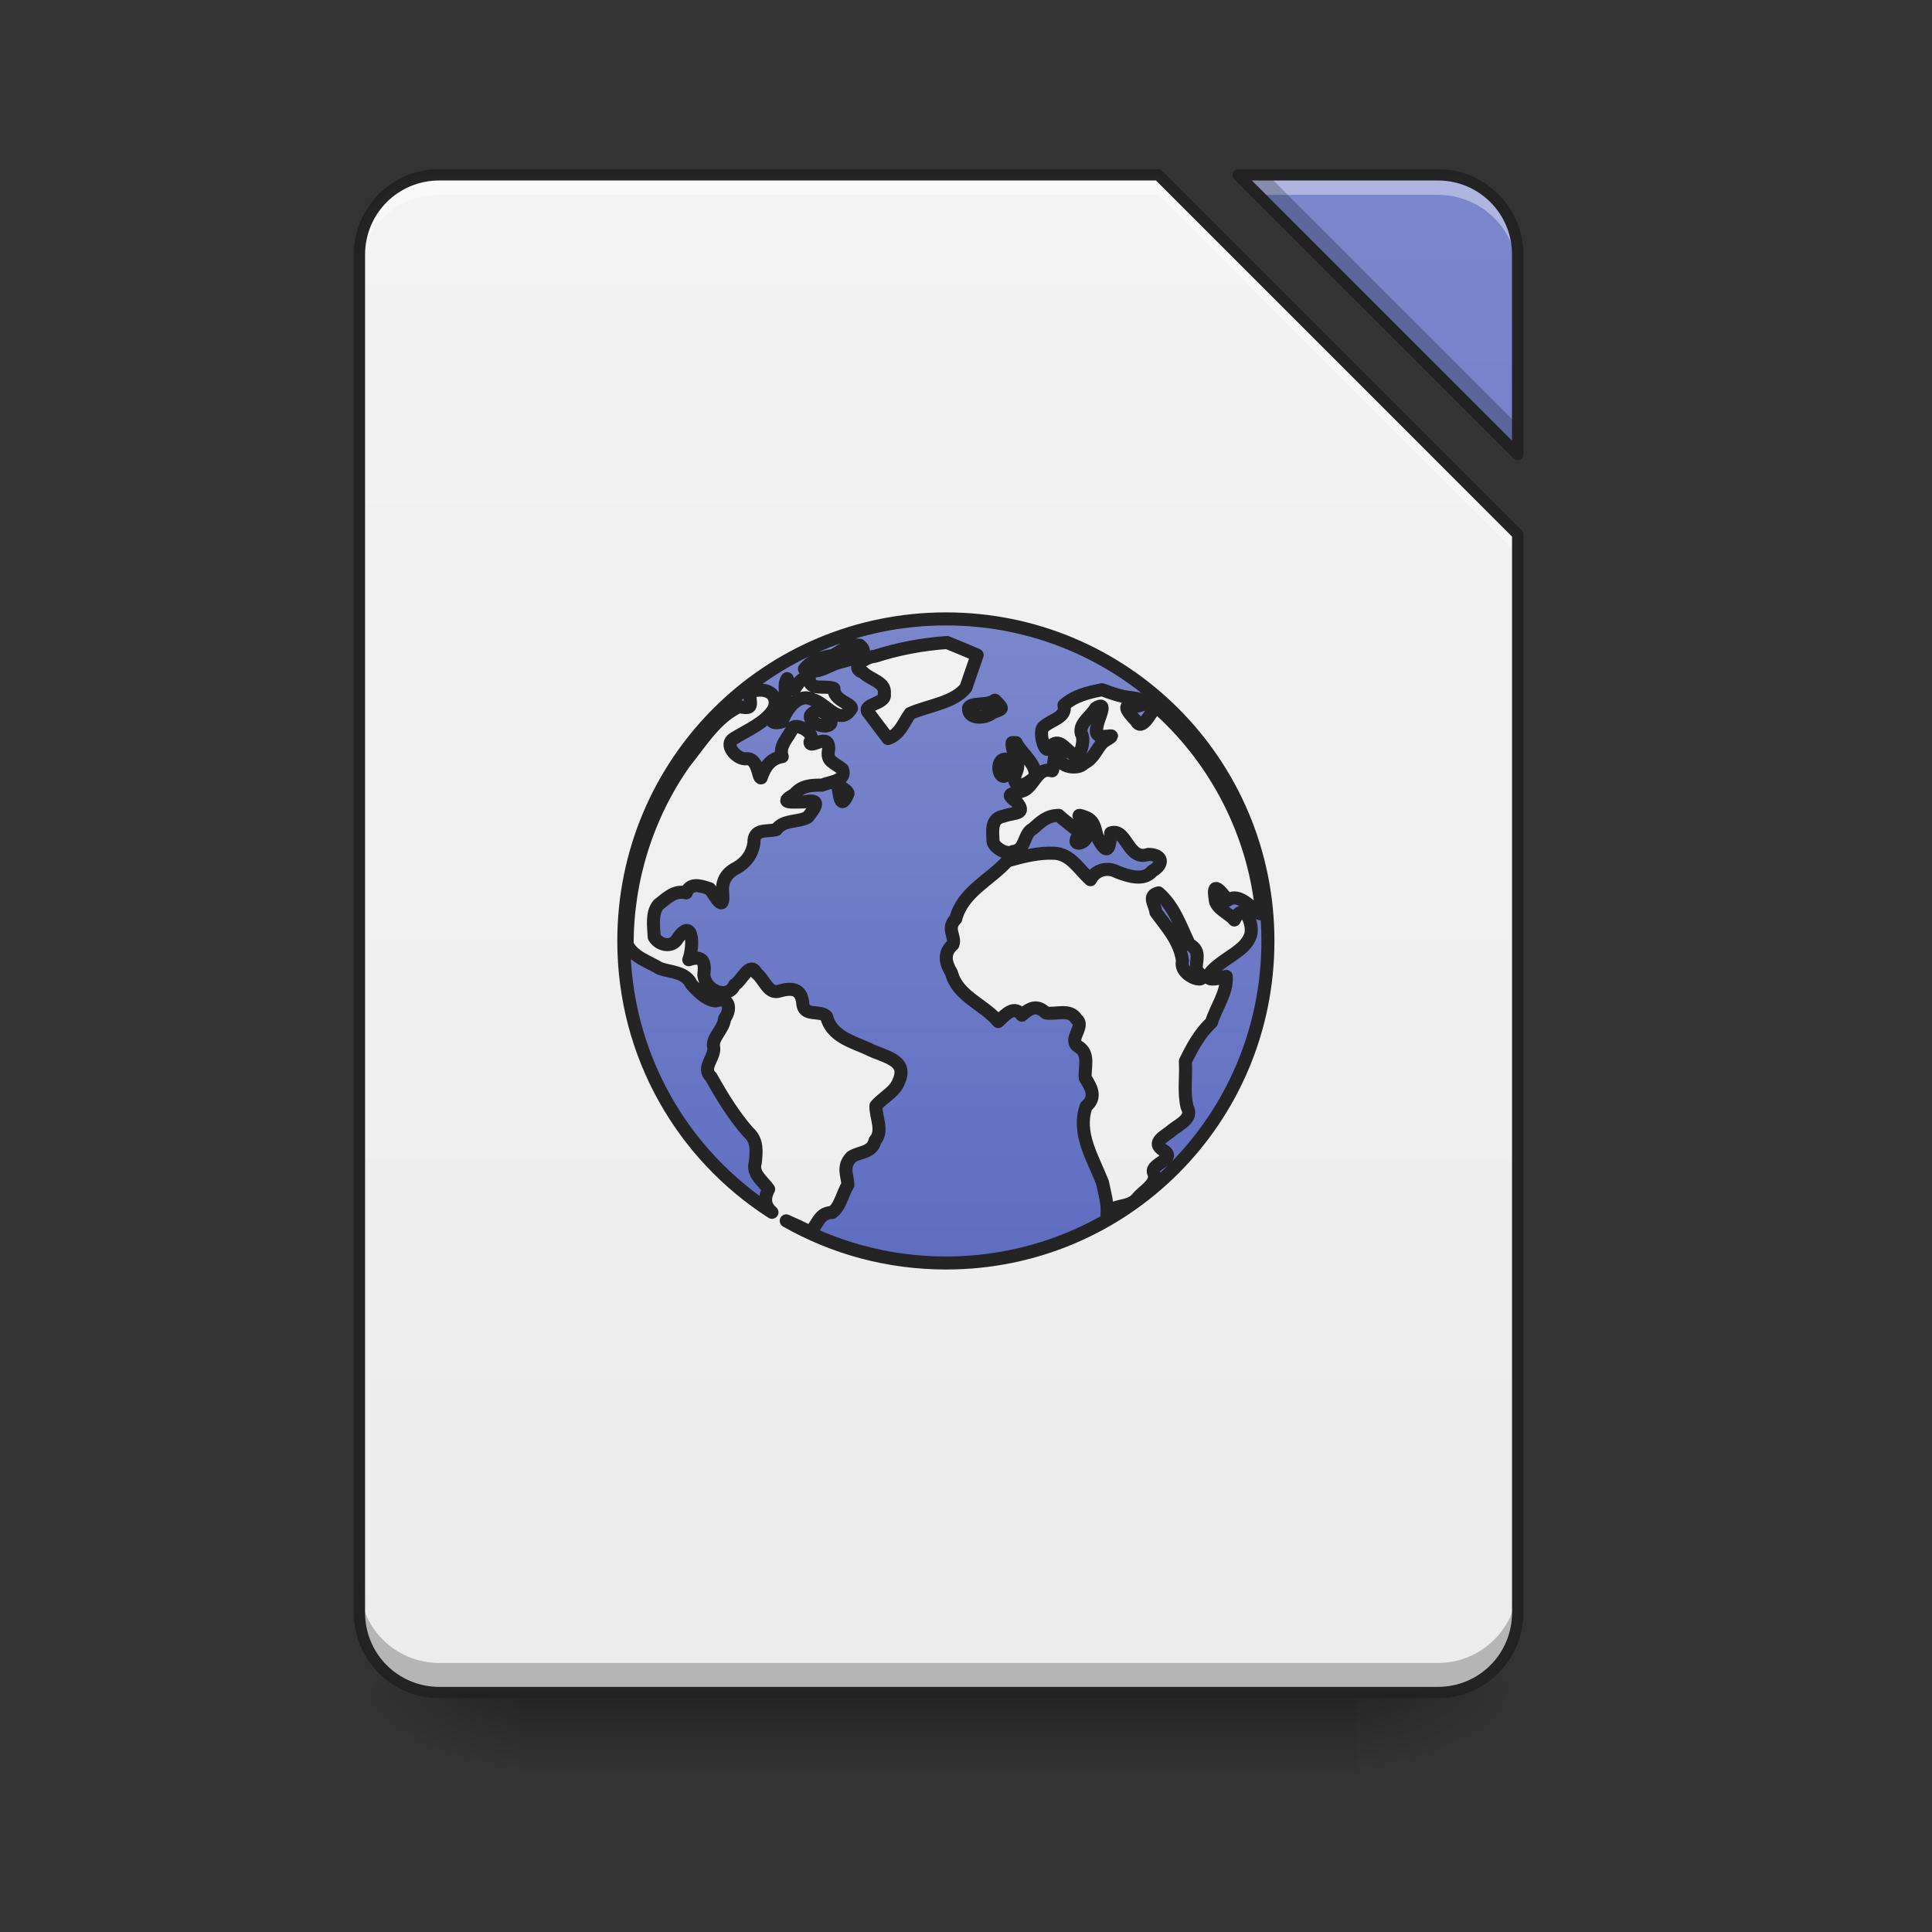 <?xml version="1.0" encoding="UTF-8"?>
<svg xmlns="http://www.w3.org/2000/svg" xmlns:xlink="http://www.w3.org/1999/xlink" width="48pt" height="48pt" viewBox="0 0 48 48" version="1.1">
<rect x="0" y="0" width="48" height="48" fill="#333333" stroke="none"/>
<defs>
<linearGradient id="linear0" gradientUnits="userSpaceOnUse" x1="254" y1="233.5" x2="254" y2="254.667" gradientTransform="matrix(0.094,0,0,0.094,-0,20.158)">
<stop offset="0" style="stop-color:rgb(0%,0%,0%);stop-opacity:0.275;"/>
<stop offset="1" style="stop-color:rgb(0%,0%,0%);stop-opacity:0;"/>
</linearGradient>
<radialGradient id="radial0" gradientUnits="userSpaceOnUse" cx="450.909" cy="189.579" fx="450.909" fy="189.579" r="21.167" gradientTransform="matrix(0,-0.117,-0.211,-0,73.235,95.393)">
<stop offset="0" style="stop-color:rgb(0%,0%,0%);stop-opacity:0.314;"/>
<stop offset="0.222" style="stop-color:rgb(0%,0%,0%);stop-opacity:0.275;"/>
<stop offset="1" style="stop-color:rgb(0%,0%,0%);stop-opacity:0;"/>
</radialGradient>
<radialGradient id="radial1" gradientUnits="userSpaceOnUse" cx="450.909" cy="189.579" fx="450.909" fy="189.579" r="21.167" gradientTransform="matrix(-0,0.117,0.211,0,-26.597,-11.291)">
<stop offset="0" style="stop-color:rgb(0%,0%,0%);stop-opacity:0.314;"/>
<stop offset="0.222" style="stop-color:rgb(0%,0%,0%);stop-opacity:0.275;"/>
<stop offset="1" style="stop-color:rgb(0%,0%,0%);stop-opacity:0;"/>
</radialGradient>
<radialGradient id="radial2" gradientUnits="userSpaceOnUse" cx="450.909" cy="189.579" fx="450.909" fy="189.579" r="21.167" gradientTransform="matrix(-0,-0.117,0.211,-0,-26.597,95.393)">
<stop offset="0" style="stop-color:rgb(0%,0%,0%);stop-opacity:0.314;"/>
<stop offset="0.222" style="stop-color:rgb(0%,0%,0%);stop-opacity:0.275;"/>
<stop offset="1" style="stop-color:rgb(0%,0%,0%);stop-opacity:0;"/>
</radialGradient>
<radialGradient id="radial3" gradientUnits="userSpaceOnUse" cx="450.909" cy="189.579" fx="450.909" fy="189.579" r="21.167" gradientTransform="matrix(0,0.117,-0.211,0,73.235,-11.291)">
<stop offset="0" style="stop-color:rgb(0%,0%,0%);stop-opacity:0.314;"/>
<stop offset="0.222" style="stop-color:rgb(0%,0%,0%);stop-opacity:0.275;"/>
<stop offset="1" style="stop-color:rgb(0%,0%,0%);stop-opacity:0;"/>
</radialGradient>
<filter id="alpha" filterUnits="objectBoundingBox" x="0%" y="0%" width="100%" height="100%">
  <feColorMatrix type="matrix" in="SourceGraphic" values="0 0 0 0 1 0 0 0 0 1 0 0 0 0 1 0 0 0 1 0"/>
</filter>
<mask id="mask0">
  <g filter="url(#alpha)">
<rect x="0" y="0" width="48" height="48" style="fill:rgb(0%,0%,0%);fill-opacity:0.988;stroke:none;"/>
  </g>
</mask>
<linearGradient id="linear1" gradientUnits="userSpaceOnUse" x1="940" y1="1695.118" x2="940" y2="175.118" gradientTransform="matrix(0.025,0,0,0.025,0,0)">
<stop offset="0" style="stop-color:rgb(93.333%,93.333%,93.333%);stop-opacity:1;"/>
<stop offset="1" style="stop-color:rgb(96.078%,96.078%,96.078%);stop-opacity:1;"/>
</linearGradient>
<clipPath id="clip1">
  <rect x="0" y="0" width="48" height="48"/>
</clipPath>
<g id="surface5" clip-path="url(#clip1)">
<path style=" stroke:none;fill-rule:nonzero;fill:url(#linear1);" d="M 10.914 4.344 C 9.816 4.344 8.93 5.23 8.93 6.328 L 8.93 40.066 C 8.93 41.164 9.816 42.051 10.914 42.051 L 35.723 42.051 C 36.82 42.051 37.707 41.164 37.707 40.066 L 37.707 13.273 L 28.777 4.344 Z M 30.762 4.344 L 37.707 11.289 L 37.707 6.328 C 37.707 5.23 36.82 4.344 35.723 4.344 Z M 30.762 4.344 "/>
</g>
<mask id="mask1">
  <g filter="url(#alpha)">
<rect x="0" y="0" width="48" height="48" style="fill:rgb(0%,0%,0%);fill-opacity:0.988;stroke:none;"/>
  </g>
</mask>
<linearGradient id="linear2" gradientUnits="userSpaceOnUse" x1="940" y1="1695.118" x2="940" y2="175.118" gradientTransform="matrix(0.025,0,0,0.025,0,0)">
<stop offset="0" style="stop-color:rgb(36.078%,41.961%,75.294%);stop-opacity:1;"/>
<stop offset="1" style="stop-color:rgb(47.451%,52.549%,79.608%);stop-opacity:1;"/>
</linearGradient>
<clipPath id="clip2">
  <rect x="0" y="0" width="48" height="48"/>
</clipPath>
<g id="surface8" clip-path="url(#clip2)">
<path style=" stroke:none;fill-rule:nonzero;fill:url(#linear2);" d="M 30.762 4.344 L 37.707 11.289 L 37.707 6.328 C 37.707 5.23 36.82 4.344 35.723 4.344 Z M 30.762 4.344 "/>
</g>
<mask id="mask2">
  <g filter="url(#alpha)">
<rect x="0" y="0" width="48" height="48" style="fill:rgb(0%,0%,0%);fill-opacity:0.988;stroke:none;"/>
  </g>
</mask>
<clipPath id="clip3">
  <rect x="0" y="0" width="48" height="48"/>
</clipPath>
<g id="surface11" clip-path="url(#clip3)">
<path style=" stroke:none;fill-rule:nonzero;fill:rgb(100%,100%,100%);fill-opacity:0.392;" d="M 10.914 4.344 C 9.816 4.344 8.93 5.23 8.93 6.328 L 8.93 6.824 C 8.93 5.727 9.816 4.84 10.914 4.84 L 28.777 4.84 L 37.707 13.77 L 37.707 13.273 L 28.777 4.344 Z M 30.762 4.344 L 31.258 4.84 L 35.723 4.84 C 36.82 4.84 37.707 5.727 37.707 6.824 L 37.707 6.328 C 37.707 5.23 36.82 4.344 35.723 4.344 Z M 30.762 4.344 "/>
</g>
<mask id="mask3">
  <g filter="url(#alpha)">
<rect x="0" y="0" width="48" height="48" style="fill:rgb(0%,0%,0%);fill-opacity:0.988;stroke:none;"/>
  </g>
</mask>
<clipPath id="clip4">
  <rect x="0" y="0" width="48" height="48"/>
</clipPath>
<g id="surface14" clip-path="url(#clip4)">
<path style=" stroke:none;fill-rule:nonzero;fill:rgb(0%,0%,0%);fill-opacity:0.235;" d="M 30.762 4.344 L 37.707 11.289 L 37.707 10.555 L 31.496 4.344 Z M 8.93 39.328 L 8.93 40.066 C 8.93 41.164 9.816 42.051 10.914 42.051 L 35.723 42.051 C 36.82 42.051 37.707 41.164 37.707 40.066 L 37.707 39.328 C 37.707 40.43 36.82 41.316 35.723 41.316 L 10.914 41.316 C 9.816 41.316 8.93 40.43 8.93 39.328 Z M 8.93 39.328 "/>
</g>
<mask id="mask4">
  <g filter="url(#alpha)">
<rect x="0" y="0" width="48" height="48" style="fill:rgb(0%,0%,0%);fill-opacity:0.988;stroke:none;"/>
  </g>
</mask>
<clipPath id="clip5">
  <rect x="0" y="0" width="48" height="48"/>
</clipPath>
<g id="surface17" clip-path="url(#clip5)">
<path style=" stroke:none;fill-rule:nonzero;fill:rgb(12.941%,12.941%,12.941%);fill-opacity:1;" d="M 10.914 4.203 C 9.738 4.203 8.789 5.152 8.789 6.328 L 8.789 40.066 C 8.789 41.242 9.738 42.191 10.914 42.191 L 35.723 42.191 C 36.898 42.191 37.848 41.242 37.848 40.066 L 37.848 13.273 C 37.848 13.238 37.832 13.203 37.805 13.176 L 28.875 4.246 C 28.848 4.219 28.812 4.203 28.777 4.203 Z M 30.762 4.203 C 30.703 4.203 30.652 4.238 30.629 4.289 C 30.609 4.344 30.621 4.402 30.66 4.445 L 37.605 11.391 C 37.648 11.43 37.707 11.441 37.762 11.422 C 37.812 11.398 37.848 11.348 37.848 11.289 L 37.848 6.328 C 37.848 5.152 36.898 4.203 35.723 4.203 Z M 10.914 4.484 L 28.719 4.484 L 37.566 13.332 L 37.566 40.066 C 37.566 41.09 36.746 41.91 35.723 41.91 L 10.914 41.91 C 9.891 41.91 9.07 41.09 9.07 40.066 L 9.07 6.328 C 9.07 5.305 9.891 4.484 10.914 4.484 Z M 31.102 4.484 L 35.723 4.484 C 36.746 4.484 37.566 5.305 37.566 6.328 L 37.566 10.949 Z M 31.102 4.484 "/>
</g>
<mask id="mask5">
  <g filter="url(#alpha)">
<rect x="0" y="0" width="48" height="48" style="fill:rgb(0%,0%,0%);fill-opacity:0.988;stroke:none;"/>
  </g>
</mask>
<linearGradient id="linear3" gradientUnits="userSpaceOnUse" x1="211.667" y1="21.833" x2="211.667" y2="-52.25" gradientTransform="matrix(8.639,0,0,8.639,-888.571,1066.502)">
<stop offset="0" style="stop-color:rgb(36.078%,41.961%,75.294%);stop-opacity:1;"/>
<stop offset="1" style="stop-color:rgb(47.451%,52.549%,79.608%);stop-opacity:1;"/>
</linearGradient>
<clipPath id="clip6">
  <rect x="0" y="0" width="48" height="48"/>
</clipPath>
<g id="surface20" clip-path="url(#clip6)">
<path style="fill-rule:nonzero;fill:url(#linear3);stroke-width:12.958;stroke-linecap:round;stroke-linejoin:round;stroke:rgb(12.941%,12.941%,12.941%);stroke-opacity:1;stroke-miterlimit:4;" d="M 940.068 615.059 C 762.762 615.059 619.941 757.88 619.941 935.186 C 619.941 1048.561 678.518 1147.922 767.171 1204.767 C 760.872 1199.256 758.353 1192.17 763.864 1181.777 C 758.038 1173.431 747.173 1166.66 750.637 1155.165 C 751.739 1144.143 752.842 1133.12 743.709 1125.247 C 729.064 1108.556 717.569 1089.66 706.704 1070.292 C 696.469 1061.159 711.743 1049.979 709.066 1039.901 C 707.806 1030.768 719.301 1022.58 720.089 1012.344 C 727.017 1002.896 725.128 990.299 711.113 994.708 C 701.98 993.921 693.477 985.103 687.179 978.332 C 681.51 965.735 667.023 966.364 655.685 962.428 C 644.348 955.499 629.389 951.248 623.248 938.651 C 623.09 874.247 643.246 810.001 680.565 757.408 C 696.469 737.725 711.743 712.53 734.733 702.138 C 755.676 707.649 738.197 690.485 749.85 685.919 L 750.637 686.076 L 752.369 686.076 C 764.809 684.344 773.942 692.06 769.06 704.5 C 760.242 718.514 743.079 725.285 729.222 733.946 C 719.301 739.614 731.111 753.944 740.559 754.101 C 754.101 752.054 752.999 774.099 756.463 772.997 C 760.085 762.289 765.596 753.786 777.406 751.897 C 773.469 740.874 784.02 732.529 787.956 723.081 C 791.578 718.514 811.891 728.434 804.963 737.41 C 804.805 745.283 824.173 726.702 823.543 744.653 C 820.867 756.936 828.11 757.093 837.243 764.494 C 841.652 776.146 824.803 776.934 816.93 780.24 C 806.38 780.24 796.617 780.555 789.373 789.531 C 772.21 798.979 788.271 796.932 798.979 796.932 C 816.615 793.153 810.789 801.971 802.758 812.048 C 793.31 817.56 778.823 814.096 771.422 824.488 C 761.66 826.85 748.747 822.914 749.22 838.03 C 747.488 849.053 741.504 857.084 731.899 862.595 C 721.348 867.791 716.939 876.294 718.199 887.789 C 719.616 907.472 711.586 891.726 705.287 883.223 C 694.422 879.444 685.604 877.554 681.982 887.317 C 670.33 884.325 662.614 892.671 654.268 899.127 C 647.497 907.158 649.544 920.857 650.174 931.25 C 654.583 939.123 667.81 942.587 673.322 932.824 C 688.596 910.622 689.855 939.595 684.502 953.767 C 698.359 949.043 701.193 955.499 699.461 968.412 C 700.406 984.473 723.238 994.078 730.009 978.804 C 737.41 974.71 745.126 954.24 751.897 967.309 C 759.613 973.135 763.392 988.882 774.887 984.788 C 786.697 981.481 795.987 982.268 797.719 996.283 C 798.034 1011.242 815.04 1003.211 821.339 1010.14 C 826.378 1029.823 845.904 1034.862 862.595 1042.263 C 877.554 1050.136 903.221 1052.655 893.143 1074.701 C 889.679 1084.936 877.397 1090.605 870.468 1098.95 C 870.153 1110.445 878.184 1123.83 869.523 1133.593 C 866.846 1146.032 853.777 1144.458 846.061 1149.812 C 836.613 1159.732 842.439 1168.392 842.597 1177.525 C 837.085 1186.186 835.196 1199.256 827.008 1204.924 C 813.466 1205.239 812.836 1217.364 804.648 1224.765 C 798.664 1220.671 789.688 1217.207 781.343 1213.27 C 828.11 1239.882 882.278 1255.156 940.068 1255.156 C 1117.216 1255.156 1260.037 1112.335 1260.037 935.186 C 1260.037 757.88 1117.216 615.059 940.068 615.059 Z M 941.17 638.522 C 951.09 642.616 961.168 646.71 971.088 650.961 C 967.309 661.669 963.688 672.534 959.908 683.399 C 947.941 698.673 922.432 701.035 904.481 709.066 C 898.025 718.199 894.088 730.167 882.435 733.946 C 876.137 725.6 869.838 717.254 863.54 708.909 C 854.564 699.618 881.333 699.933 878.814 689.54 C 880.703 677.731 864.642 675.526 857.871 668.283 C 843.227 663.244 861.335 652.536 869.523 652.221 C 892.828 644.663 916.763 640.254 941.17 638.522 Z M 852.36 641.041 C 852.989 641.199 853.619 641.199 854.407 641.199 C 868.736 653.796 837.4 655.685 828.11 660.409 C 818.19 664.346 810.946 670.015 799.451 664.818 C 805.907 656.473 817.402 652.694 827.795 651.434 C 835.511 647.182 842.282 640.884 852.36 641.041 Z M 801.183 673.794 C 802.128 673.794 803.23 674.109 804.333 674.581 C 803.703 687.021 820.709 680.722 828.74 684.187 C 828.267 696.154 846.218 698.988 846.218 703.87 C 834.723 722.766 821.654 698.988 807.482 695.209 C 793.468 687.966 781.185 705.13 777.249 717.254 C 761.03 722.136 766.698 708.751 773.155 700.406 C 786.382 695.839 776.461 683.242 782.288 674.424 C 783.232 676.471 784.335 678.518 785.279 680.722 C 789.059 693.635 792.208 673.794 801.183 673.794 Z M 1095.171 685.446 C 1103.989 688.596 1112.65 691.902 1121.783 693.005 C 1131.073 694.107 1148.709 696.941 1131.073 701.665 C 1112.965 698.201 1119.893 706.704 1128.869 716.152 C 1135.01 727.962 1143.67 707.492 1148.867 701.98 C 1205.239 751.267 1242.874 821.339 1252.636 895.663 C 1260.037 929.833 1237.52 881.806 1220.199 894.56 C 1212.798 885.585 1204.452 874.247 1207.601 893.301 C 1207.444 902.591 1222.403 908.26 1226.655 914.243 C 1235.315 895.348 1245.393 915.346 1243.188 928.1 C 1239.882 941.17 1225.237 948.256 1214.845 955.972 C 1199.728 966.837 1191.697 978.332 1218.624 970.301 C 1219.726 986.677 1208.546 1000.692 1203.98 1015.966 C 1192.327 1026.831 1184.926 1040.531 1177.998 1054.702 C 1178.943 1069.819 1176.108 1085.408 1179.73 1100.21 C 1186.029 1111.233 1172.329 1117.216 1165.086 1122.885 C 1158.157 1129.184 1142.726 1135.325 1156.74 1143.513 C 1169.337 1151.859 1143.985 1156.268 1146.19 1164.928 C 1151.701 1175.951 1135.64 1183.509 1129.813 1191.382 C 1120.838 1201.145 1106.981 1195.791 1100.052 1206.814 C 1101.155 1195.949 1097.691 1185.714 1095.643 1175.163 C 1086.196 1150.914 1069.977 1126.034 1079.425 1099.423 C 1089.975 1090.605 1084.621 1080.999 1078.48 1071.236 C 1077.692 1060.371 1083.046 1047.459 1072.024 1040.373 C 1060.214 1033.602 1079.267 1019.903 1069.819 1012.817 C 1063.363 1001.952 1049.664 1008.408 1039.428 1006.676 C 1031.24 999.117 1025.099 1000.219 1015.494 1008.88 C 1008.25 998.96 1000.377 1006.991 992.031 1015.179 C 977.702 998.015 951.563 990.142 945.579 966.837 C 939.438 956.759 937.391 947.154 946.996 938.651 C 950.146 930.777 939.91 922.904 949.831 913.141 C 956.602 886.372 983.843 874.72 1001.164 855.509 C 1016.281 851.257 1032.027 847.163 1047.774 847.951 C 1064.308 848.738 1072.339 864.327 1083.676 874.247 C 1088.872 864.169 1100.682 861.335 1110.288 866.531 C 1120.995 870.626 1136.584 875.979 1145.088 865.744 C 1157.212 858.658 1155.48 849.368 1141.308 849.053 C 1120.68 856.296 1119.736 822.126 1103.832 827.795 C 1102.887 839.92 1101.942 851.73 1092.652 835.983 C 1087.455 827.952 1090.132 815.985 1078.48 812.048 C 1060.686 804.963 1087.613 821.181 1081.314 828.11 C 1079.582 840.707 1061.001 841.809 1073.756 828.11 C 1069.189 823.701 1057.852 815.67 1052.183 810.316 C 1040.058 810.474 1034.389 816.772 1026.359 823.701 C 1016.596 828.74 1019.903 844.801 1006.676 846.218 C 1000.062 850.313 987.15 841.652 986.835 835.826 C 986.52 825.118 984.316 813.308 997.858 810.946 C 1007.463 807.325 1021.32 809.844 1009.825 796.459 C 993.921 785.752 1015.179 790.003 1021.162 783.075 C 1029.036 776.304 1032.815 762.289 1045.412 766.069 C 1047.931 766.226 1046.042 739.929 1053.758 751.897 C 1050.923 762.289 1071.709 765.439 1077.063 758.668 C 1087.14 753.944 1089.66 744.181 1096.116 737.567 C 1120.68 722.451 1083.519 742.134 1090.29 721.821 C 1090.762 714.892 1102.257 695.209 1088.715 703.87 C 1084.306 711.901 1072.024 718.986 1074.543 728.907 C 1078.795 734.89 1073.598 756.463 1065.568 748.905 C 1056.592 742.606 1051.553 731.584 1041.79 744.338 C 1037.224 747.803 1032.027 725.128 1037.224 722.293 C 1044.31 715.365 1060.529 713.16 1057.379 700.721 C 1068.087 691.273 1081.629 688.123 1095.171 685.446 Z M 988.725 695.839 C 997.385 704.815 997.858 704.027 986.205 708.279 C 979.119 714.735 961.168 714.892 962.585 703.397 C 965.735 697.571 981.166 701.665 988.725 695.839 Z M 812.836 706.232 C 821.339 706.389 832.991 720.404 820.394 721.506 C 809.844 721.663 796.617 710.956 812.836 706.232 Z M 1005.888 738.04 C 1007.148 738.04 1008.408 738.04 1009.825 738.04 C 1013.132 747.015 1038.956 766.698 1024.154 775.674 C 1013.132 784.492 1003.999 780.24 1010.455 766.069 C 1014.549 754.731 1004.629 748.275 1005.888 738.04 Z M 998.802 754.416 C 999.432 754.259 1000.219 754.416 1001.007 754.574 C 1001.479 760.242 1010.77 767.801 1001.007 769.533 C 992.504 778.351 988.41 754.731 998.802 754.416 Z M 832.362 779.611 C 835.196 782.602 842.754 785.279 842.754 788.744 C 835.038 806.695 834.409 790.003 832.362 779.611 Z M 1151.386 887.317 C 1139.734 890.151 1147.922 898.812 1148.709 906.528 C 1159.259 921.172 1172.172 934.556 1175.163 954.712 C 1170.754 972.033 1207.286 980.379 1189.178 964.632 C 1187.288 955.814 1195.004 945.264 1181.934 938.493 C 1173.274 920.542 1166.975 900.859 1151.386 887.317 Z M 1151.386 887.317 " transform="matrix(0.025,0,0,0.025,0,0)"/>
</g>
</defs>
<g id="surface1">
<path style=" stroke:none;fill-rule:nonzero;fill:url(#linear0);" d="M 12.898 42.051 L 33.738 42.051 L 33.738 44.035 L 12.898 44.035 Z M 12.898 42.051 "/>
<path style=" stroke:none;fill-rule:nonzero;fill:url(#radial0);" d="M 33.738 42.051 L 37.707 42.051 L 37.707 40.066 L 33.738 40.066 Z M 33.738 42.051 "/>
<path style=" stroke:none;fill-rule:nonzero;fill:url(#radial1);" d="M 12.898 42.051 L 8.93 42.051 L 8.93 44.035 L 12.898 44.035 Z M 12.898 42.051 "/>
<path style=" stroke:none;fill-rule:nonzero;fill:url(#radial2);" d="M 12.898 42.051 L 8.93 42.051 L 8.93 40.066 L 12.898 40.066 Z M 12.898 42.051 "/>
<path style=" stroke:none;fill-rule:nonzero;fill:url(#radial3);" d="M 33.738 42.051 L 37.707 42.051 L 37.707 44.035 L 33.738 44.035 Z M 33.738 42.051 "/>
<use xlink:href="#surface5" mask="url(#mask0)"/>
<use xlink:href="#surface8" mask="url(#mask1)"/>
<use xlink:href="#surface11" mask="url(#mask2)"/>
<use xlink:href="#surface14" mask="url(#mask3)"/>
<use xlink:href="#surface17" mask="url(#mask4)"/>
<use xlink:href="#surface20" mask="url(#mask5)"/>
</g>
</svg>
